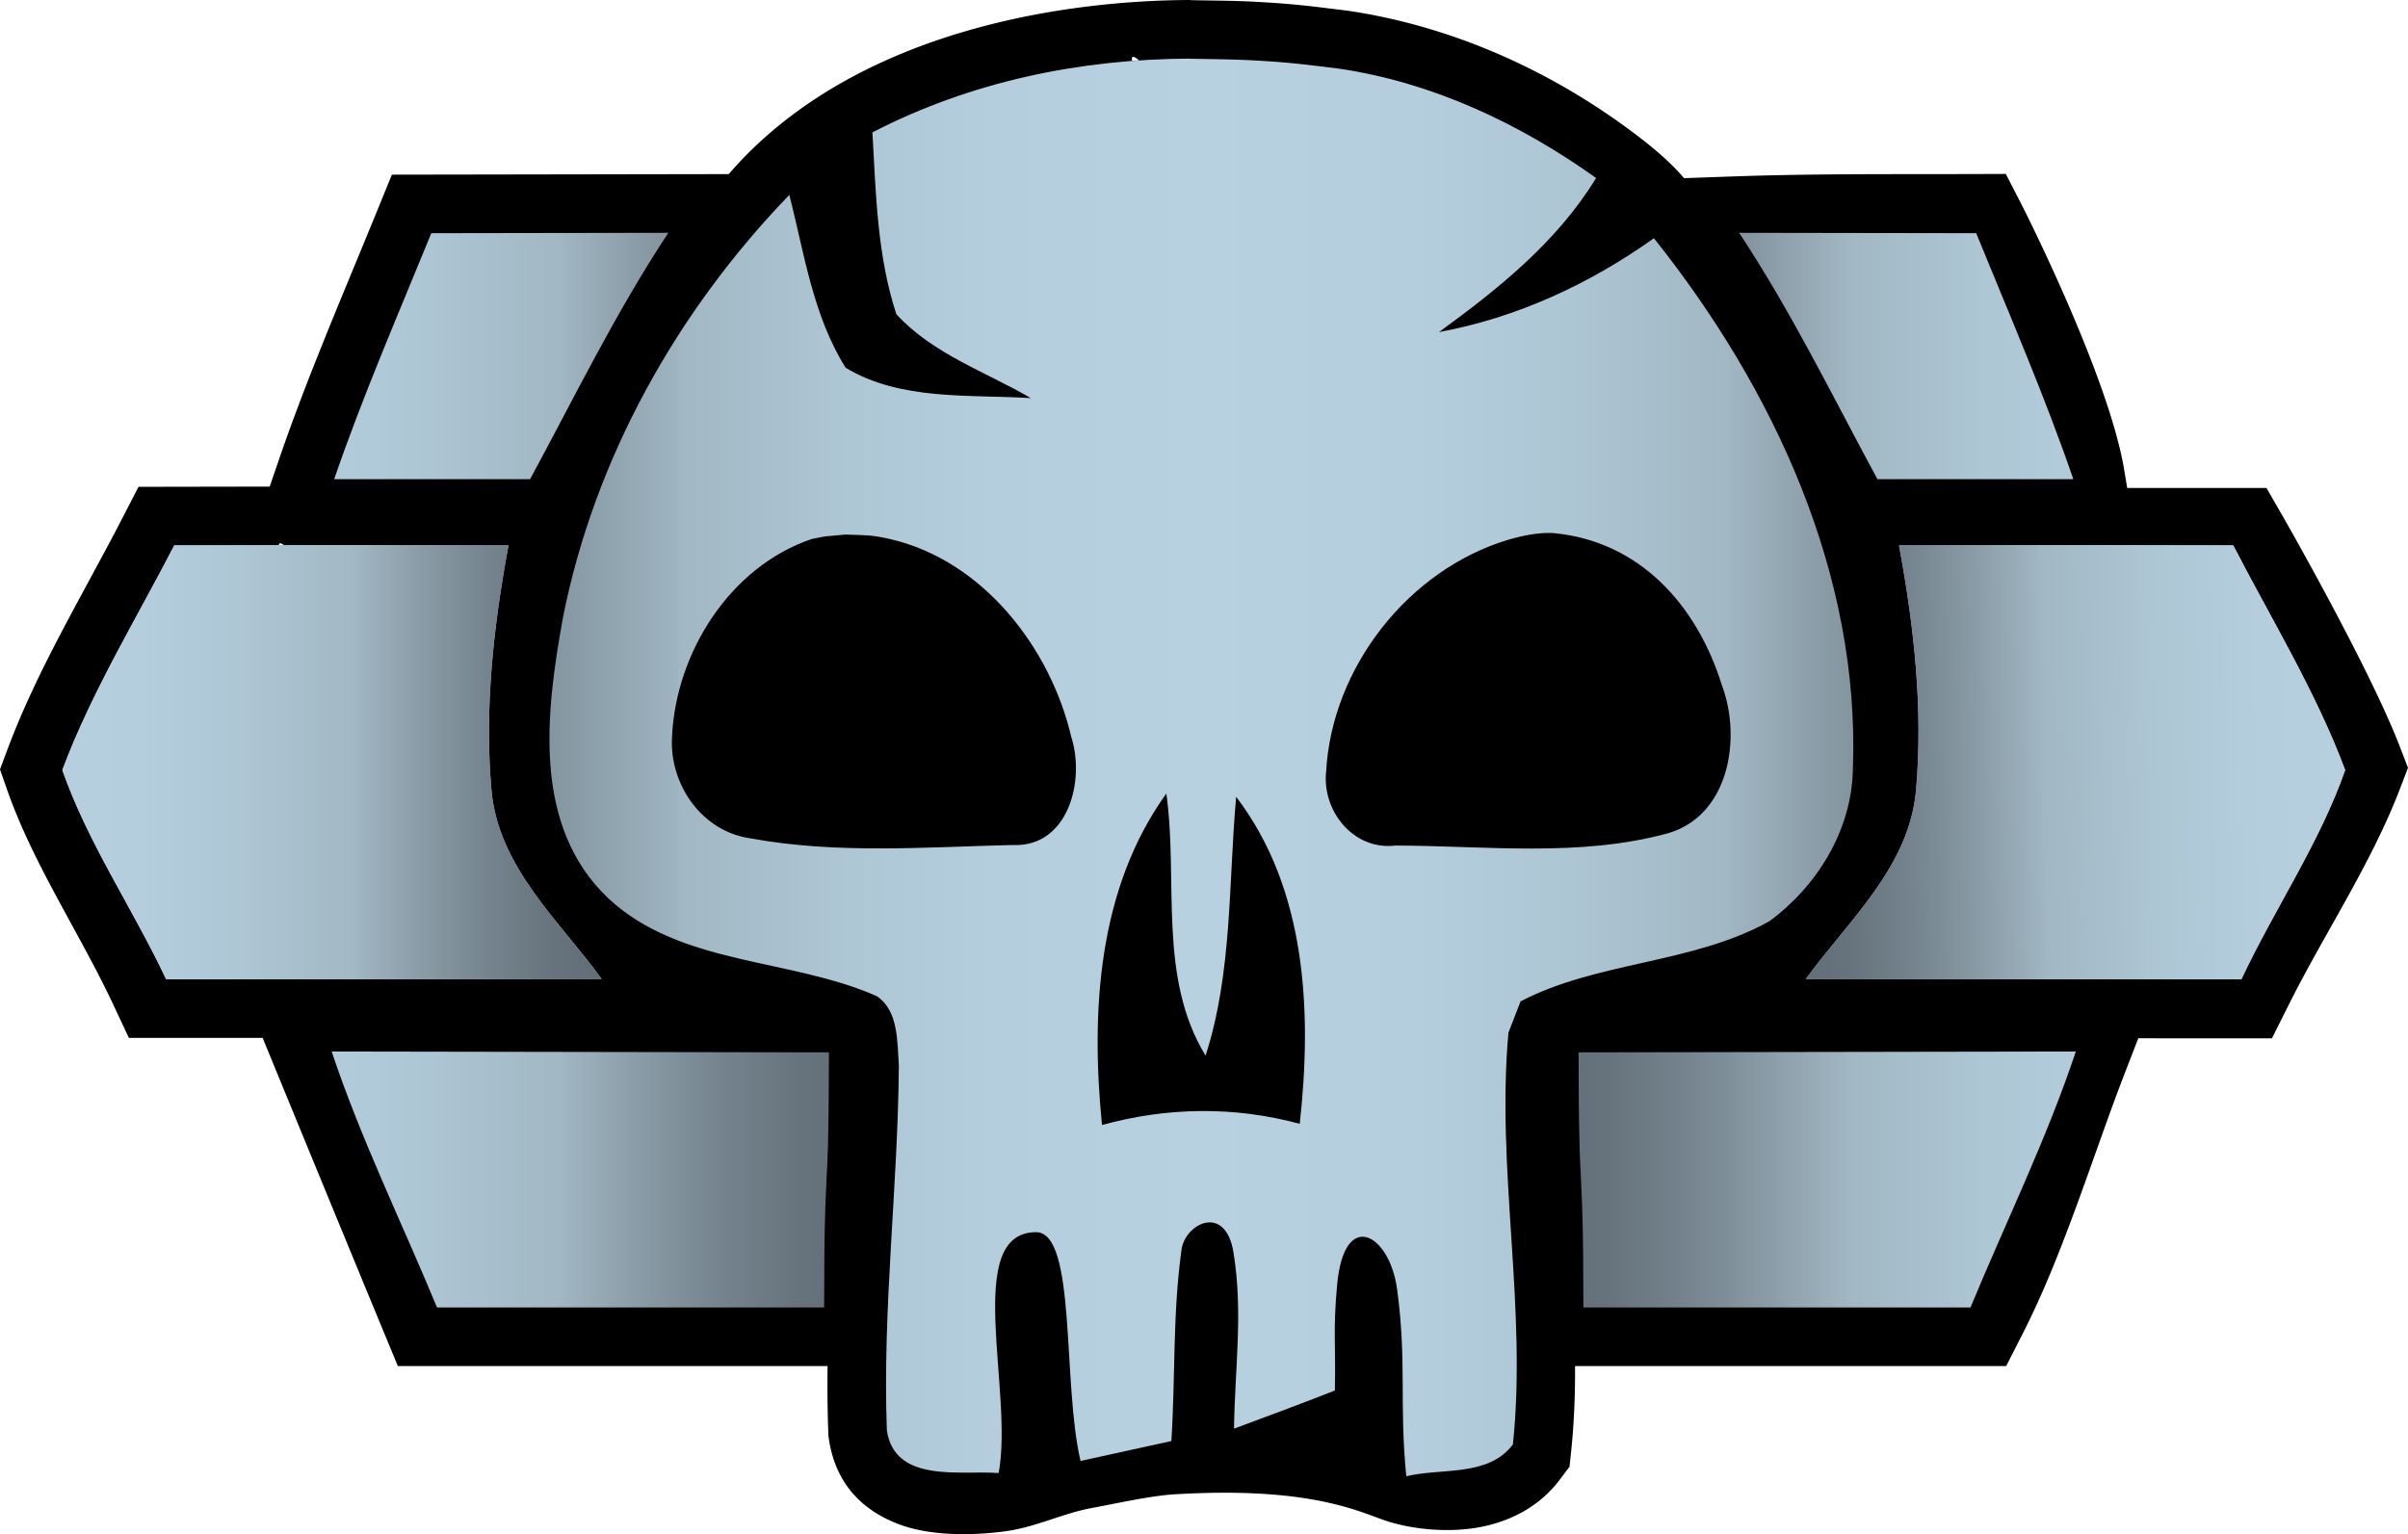 <svg xmlns="http://www.w3.org/2000/svg" xml:space="preserve" width="82.757" height="52.738" style="clip-rule:evenodd;fill-rule:evenodd;stroke-linejoin:round;stroke-miterlimit:2" viewBox="0 0 82.757 52.738"><path d="m9.269 16.727.311-.908c.979-2.861 2.226-5.739 3.378-8.564l.51-1.251 11.577-.019q.349-.401.659-.711C30.01.968 36.709.012 40.916 0v.005l.045.001c.708.016 1.419.014 2.126.052 1.447.077 1.961.155 3.238.311l.027.004c3.526.527 6.858 2.013 9.704 4.129.643.478 1.295 1.007 1.822 1.622l1.743-.061c2.693-.095 5.388-.072 8.081-.08l1.233-.004.564 1.097s2.964 5.825 3.503 9.068l.105.631h4.787l.581 1.01s2.953 5.154 4.004 7.887l.278.722-.277.723c-.995 2.595-2.604 4.982-3.842 7.463l-.557 1.114h-1.246l-3.347-.002-.43 1.11c-1.135 2.926-2.124 6.263-3.55 9.058l-.56 1.099H54.131c.004.97-.031 1.938-.132 2.905l-.058.554-.335.446c-.626.834-1.515 1.347-2.506 1.582-1.162.276-2.464.139-3.354-.131-.931-.282-2.535-1.235-7.369-.947-.826.049-1.962.306-2.874.475-.958.177-1.89.644-2.895.788-.912.131-2.484.22-3.677-.22-1.258-.464-2.213-1.371-2.445-2.949l-.016-.109-.004-.111a46 46 0 0 1-.024-2.283H13.673l-.515-1.244c-1.214-2.932-3.625-8.803-3.625-8.803l-.507-1.234-3.316.001H4.43l-.544-1.159C2.73 32.059 1.138 29.707.24 27.136L0 26.448l.255-.682c1.031-2.759 2.598-5.334 3.944-7.942l.561-1.089Zm.494 2.014c-.11-.078-.177-.09-.177-.004v.004zM39.15 2.074c-.152-.124-.249-.163-.249-.059l.001.076z" style="fill-rule:nonzero"/><path d="m11.397 36.147 17.091.029c-.003 1.084-.006 2.169-.034 3.251-.019.64-.061 1.278-.084 1.919-.047 1.199-.039 2.399-.047 3.599H15.019c-1.212-2.93-2.616-5.785-3.62-8.798zm.204-17.407 5.875.008c-.533 2.872-.823 5.632-.588 8.392.228 2.669 2.337 4.506 3.793 6.516-5.066 0-9.911.008-14.971.008-1.127-2.399-2.693-4.686-3.568-7.193 1.004-2.684 2.538-5.185 3.847-7.723l5.612-.011zM22.97 8.003c-1.816 2.747-3.238 5.674-4.751 8.468h-6.733c.967-2.825 2.2-5.666 3.337-8.455z" style="fill:url(#a);fill-rule:nonzero"/><path d="m71.343 36.147-17.091.029c.003 1.084.006 2.169.034 3.251.019.64.061 1.278.084 1.919.047 1.199.039 2.399.047 3.599h13.304c1.212-2.93 2.616-5.785 3.62-8.798zm-.204-17.407-5.875.008c.533 2.872.823 5.632.588 8.392-.227 2.669-2.337 4.506-3.793 6.516 5.066 0 9.911.008 14.972.008 1.126-2.399 2.692-4.686 3.567-7.193-1.003-2.684-2.538-5.185-3.847-7.723l-5.612-.011ZM59.77 8.003c1.816 2.747 3.238 5.674 4.752 8.468h6.732c-.967-2.825-2.2-5.666-3.337-8.455z" style="fill:url(#b);fill-rule:nonzero"/><path d="m11.601 18.74 5.875.008c-.533 2.872-.823 5.632-.588 8.392.228 2.669 2.337 4.506 3.793 6.516-5.066 0-9.911.008-14.971.008-1.127-2.399-2.693-4.686-3.568-7.193 1.004-2.684 2.538-5.185 3.847-7.723l5.612-.011z" style="fill:url(#c);fill-rule:nonzero"/><path d="m71.139 18.74-5.875.008c.533 2.872.823 5.632.588 8.392-.227 2.669-2.337 4.506-3.793 6.516 5.066 0 9.911.008 14.972.008 1.126-2.399 2.692-4.686 3.567-7.193-1.003-2.684-2.538-5.185-3.847-7.723l-5.612-.011z" style="fill:url(#d);fill-rule:nonzero"/><path d="M40.916 2.02c.687.016 1.377.013 2.064.05 1.386.073 1.877.149 3.074.295 3.199.479 6.181 1.885 8.8 3.754-1.343 2.2-3.353 3.805-5.4 5.297 2.679-.494 5.173-1.651 7.387-3.227 4.111 5.162 7.098 11.549 6.837 18.274-.042 2.076-1.228 4.004-2.875 5.209-2.65 1.469-5.883 1.367-8.544 2.75-.102.269-.316.805-.418 1.079-.424 4.708.645 9.451.154 14.153-.842 1.122-2.452.8-3.664 1.093-.251-2.541.026-3.908-.317-6.438-.256-1.889-1.814-2.788-2.059-.154-.149 1.605-.042 2.039-.079 3.644-1.152.454-2.308.883-3.465 1.312.028-2.107.318-3.984-.019-6.056-.274-1.696-1.665-.999-1.787-.092-.309 2.259-.204 4.3-.348 6.574q-1.564.34-3.121.685c-.632-2.661-.13-7.868-1.531-7.865-2.533.008-.758 5.478-1.284 8.28-1.317-.097-3.573.358-3.842-1.469-.154-4.187.382-8.364.413-12.548-.06-.805-.005-1.884-.768-2.381-2.977-1.312-6.73-1.043-9.213-3.353-2.643-2.499-2.149-6.427-1.563-9.66 1.084-5.471 3.92-10.531 7.78-14.527.513 2.01.811 4.153 1.935 5.943 1.892 1.14 4.242.912 6.366 1.043-1.568-.912-3.376-1.521-4.623-2.883-.661-2.01-.703-4.158-.823-6.252 3.382-1.746 7.132-2.524 10.933-2.535Zm-.829 25.254c-2.363 3.282-2.601 7.506-2.214 11.4 2.232-.619 4.558-.65 6.796-.041.423-3.824.245-8.056-2.185-11.242-.269 2.972-.126 6.019-1.051 8.897-1.652-2.702-.93-6.019-1.349-9.014zm13.293-8.95c-.536-.023-1.053.087-1.563.236-3.424 1.037-6.043 4.391-6.241 7.958-.149 1.359.943 2.721 2.376 2.549 3.12.005 6.335.41 9.377-.424 2.102-.614 2.53-3.27 1.851-5.078-.852-2.752-2.823-4.966-5.8-5.241m-24.304.05c-.915.089-.526.024-1.176.154-2.81.949-4.671 3.902-4.804 6.796-.102 1.641 1.032 3.269 2.707 3.497 2.954.543 6.001.298 8.986.227 1.926.097 2.512-2.219 2.028-3.716-.718-3.069-3.039-6.067-6.225-6.801-.675-.154-.829-.128-1.516-.154z" style="fill:url(#e);fill-rule:nonzero"/><defs><linearGradient id="a" x1="0" x2="1" y1="0" y2="0" gradientTransform="translate(-21.38 49.321)scale(50.873)" gradientUnits="userSpaceOnUse"><stop offset="0" style="stop-color:#626e77;stop-opacity:1"/><stop offset=".04" style="stop-color:#697780;stop-opacity:1"/><stop offset=".11" style="stop-color:#7d8e98;stop-opacity:1"/><stop offset=".2" style="stop-color:#9eb4c0;stop-opacity:1"/><stop offset=".2" style="stop-color:#a0b6c2;stop-opacity:1"/><stop offset=".2" style="stop-color:#a1b7c3;stop-opacity:1"/><stop offset=".29" style="stop-color:#adc6d4;stop-opacity:1"/><stop offset=".38" style="stop-color:#b5cede;stop-opacity:1"/><stop offset=".5" style="stop-color:#b7d1e1;stop-opacity:1"/><stop offset=".62" style="stop-color:#b5cede;stop-opacity:1"/><stop offset=".71" style="stop-color:#adc6d4;stop-opacity:1"/><stop offset=".8" style="stop-color:#a1b7c3;stop-opacity:1"/><stop offset=".8" style="stop-color:#a0b6c2;stop-opacity:1"/><stop offset=".85" style="stop-color:#8b9da8;stop-opacity:1"/><stop offset=".91" style="stop-color:#74838d;stop-opacity:1"/><stop offset=".96" style="stop-color:#67747d;stop-opacity:1"/><stop offset="1" style="stop-color:#626e77;stop-opacity:1"/></linearGradient><linearGradient id="b" x1="0" x2="1" y1="0" y2="0" gradientTransform="matrix(-50.873 0 0 50.873 104.121 49.321)" gradientUnits="userSpaceOnUse"><stop offset="0" style="stop-color:#626e77;stop-opacity:1"/><stop offset=".04" style="stop-color:#697780;stop-opacity:1"/><stop offset=".11" style="stop-color:#7d8e98;stop-opacity:1"/><stop offset=".2" style="stop-color:#9eb4c0;stop-opacity:1"/><stop offset=".2" style="stop-color:#a0b6c2;stop-opacity:1"/><stop offset=".2" style="stop-color:#a1b7c3;stop-opacity:1"/><stop offset=".29" style="stop-color:#adc6d4;stop-opacity:1"/><stop offset=".38" style="stop-color:#b5cede;stop-opacity:1"/><stop offset=".5" style="stop-color:#b7d1e1;stop-opacity:1"/><stop offset=".62" style="stop-color:#b5cede;stop-opacity:1"/><stop offset=".71" style="stop-color:#adc6d4;stop-opacity:1"/><stop offset=".8" style="stop-color:#a1b7c3;stop-opacity:1"/><stop offset=".8" style="stop-color:#a0b6c2;stop-opacity:1"/><stop offset=".85" style="stop-color:#8b9da8;stop-opacity:1"/><stop offset=".91" style="stop-color:#74838d;stop-opacity:1"/><stop offset=".96" style="stop-color:#67747d;stop-opacity:1"/><stop offset="1" style="stop-color:#626e77;stop-opacity:1"/></linearGradient><linearGradient id="c" x1="0" x2="1" y1="0" y2="0" gradientTransform="translate(-21.38 49.321)scale(42.061)" gradientUnits="userSpaceOnUse"><stop offset="0" style="stop-color:#626e77;stop-opacity:1"/><stop offset=".04" style="stop-color:#697780;stop-opacity:1"/><stop offset=".11" style="stop-color:#7d8e98;stop-opacity:1"/><stop offset=".2" style="stop-color:#9eb4c0;stop-opacity:1"/><stop offset=".2" style="stop-color:#a0b6c2;stop-opacity:1"/><stop offset=".2" style="stop-color:#a1b7c3;stop-opacity:1"/><stop offset=".29" style="stop-color:#adc6d4;stop-opacity:1"/><stop offset=".38" style="stop-color:#b5cede;stop-opacity:1"/><stop offset=".5" style="stop-color:#b7d1e1;stop-opacity:1"/><stop offset=".62" style="stop-color:#b5cede;stop-opacity:1"/><stop offset=".71" style="stop-color:#adc6d4;stop-opacity:1"/><stop offset=".8" style="stop-color:#a1b7c3;stop-opacity:1"/><stop offset=".8" style="stop-color:#a0b6c2;stop-opacity:1"/><stop offset=".85" style="stop-color:#8b9da8;stop-opacity:1"/><stop offset=".91" style="stop-color:#74838d;stop-opacity:1"/><stop offset=".96" style="stop-color:#67747d;stop-opacity:1"/><stop offset="1" style="stop-color:#626e77;stop-opacity:1"/></linearGradient><linearGradient id="d" x1="0" x2="1" y1="0" y2="0" gradientTransform="matrix(-42.061 .504 .504 42.061 104.121 49.321)" gradientUnits="userSpaceOnUse"><stop offset="0" style="stop-color:#626e77;stop-opacity:1"/><stop offset=".04" style="stop-color:#697780;stop-opacity:1"/><stop offset=".11" style="stop-color:#7d8e98;stop-opacity:1"/><stop offset=".2" style="stop-color:#9eb4c0;stop-opacity:1"/><stop offset=".2" style="stop-color:#a0b6c2;stop-opacity:1"/><stop offset=".2" style="stop-color:#a1b7c3;stop-opacity:1"/><stop offset=".29" style="stop-color:#adc6d4;stop-opacity:1"/><stop offset=".38" style="stop-color:#b5cede;stop-opacity:1"/><stop offset=".5" style="stop-color:#b7d1e1;stop-opacity:1"/><stop offset=".62" style="stop-color:#b5cede;stop-opacity:1"/><stop offset=".71" style="stop-color:#adc6d4;stop-opacity:1"/><stop offset=".8" style="stop-color:#a1b7c3;stop-opacity:1"/><stop offset=".8" style="stop-color:#a0b6c2;stop-opacity:1"/><stop offset=".85" style="stop-color:#8b9da8;stop-opacity:1"/><stop offset=".91" style="stop-color:#74838d;stop-opacity:1"/><stop offset=".96" style="stop-color:#67747d;stop-opacity:1"/><stop offset="1" style="stop-color:#626e77;stop-opacity:1"/></linearGradient><linearGradient id="e" x1="0" x2="1" y1="0" y2="0" gradientTransform="translate(11.397 36.147)scale(59.944)" gradientUnits="userSpaceOnUse"><stop offset="0" style="stop-color:#626e77;stop-opacity:1"/><stop offset=".04" style="stop-color:#697780;stop-opacity:1"/><stop offset=".11" style="stop-color:#7d8e98;stop-opacity:1"/><stop offset=".2" style="stop-color:#9eb4c0;stop-opacity:1"/><stop offset=".2" style="stop-color:#a0b6c2;stop-opacity:1"/><stop offset=".2" style="stop-color:#a1b7c3;stop-opacity:1"/><stop offset=".29" style="stop-color:#adc6d4;stop-opacity:1"/><stop offset=".38" style="stop-color:#b5cede;stop-opacity:1"/><stop offset=".5" style="stop-color:#b7d1e1;stop-opacity:1"/><stop offset=".62" style="stop-color:#b5cede;stop-opacity:1"/><stop offset=".71" style="stop-color:#adc6d4;stop-opacity:1"/><stop offset=".8" style="stop-color:#a1b7c3;stop-opacity:1"/><stop offset=".8" style="stop-color:#a0b6c2;stop-opacity:1"/><stop offset=".85" style="stop-color:#8b9da8;stop-opacity:1"/><stop offset=".91" style="stop-color:#74838d;stop-opacity:1"/><stop offset=".96" style="stop-color:#67747d;stop-opacity:1"/><stop offset="1" style="stop-color:#626e77;stop-opacity:1"/></linearGradient></defs></svg>